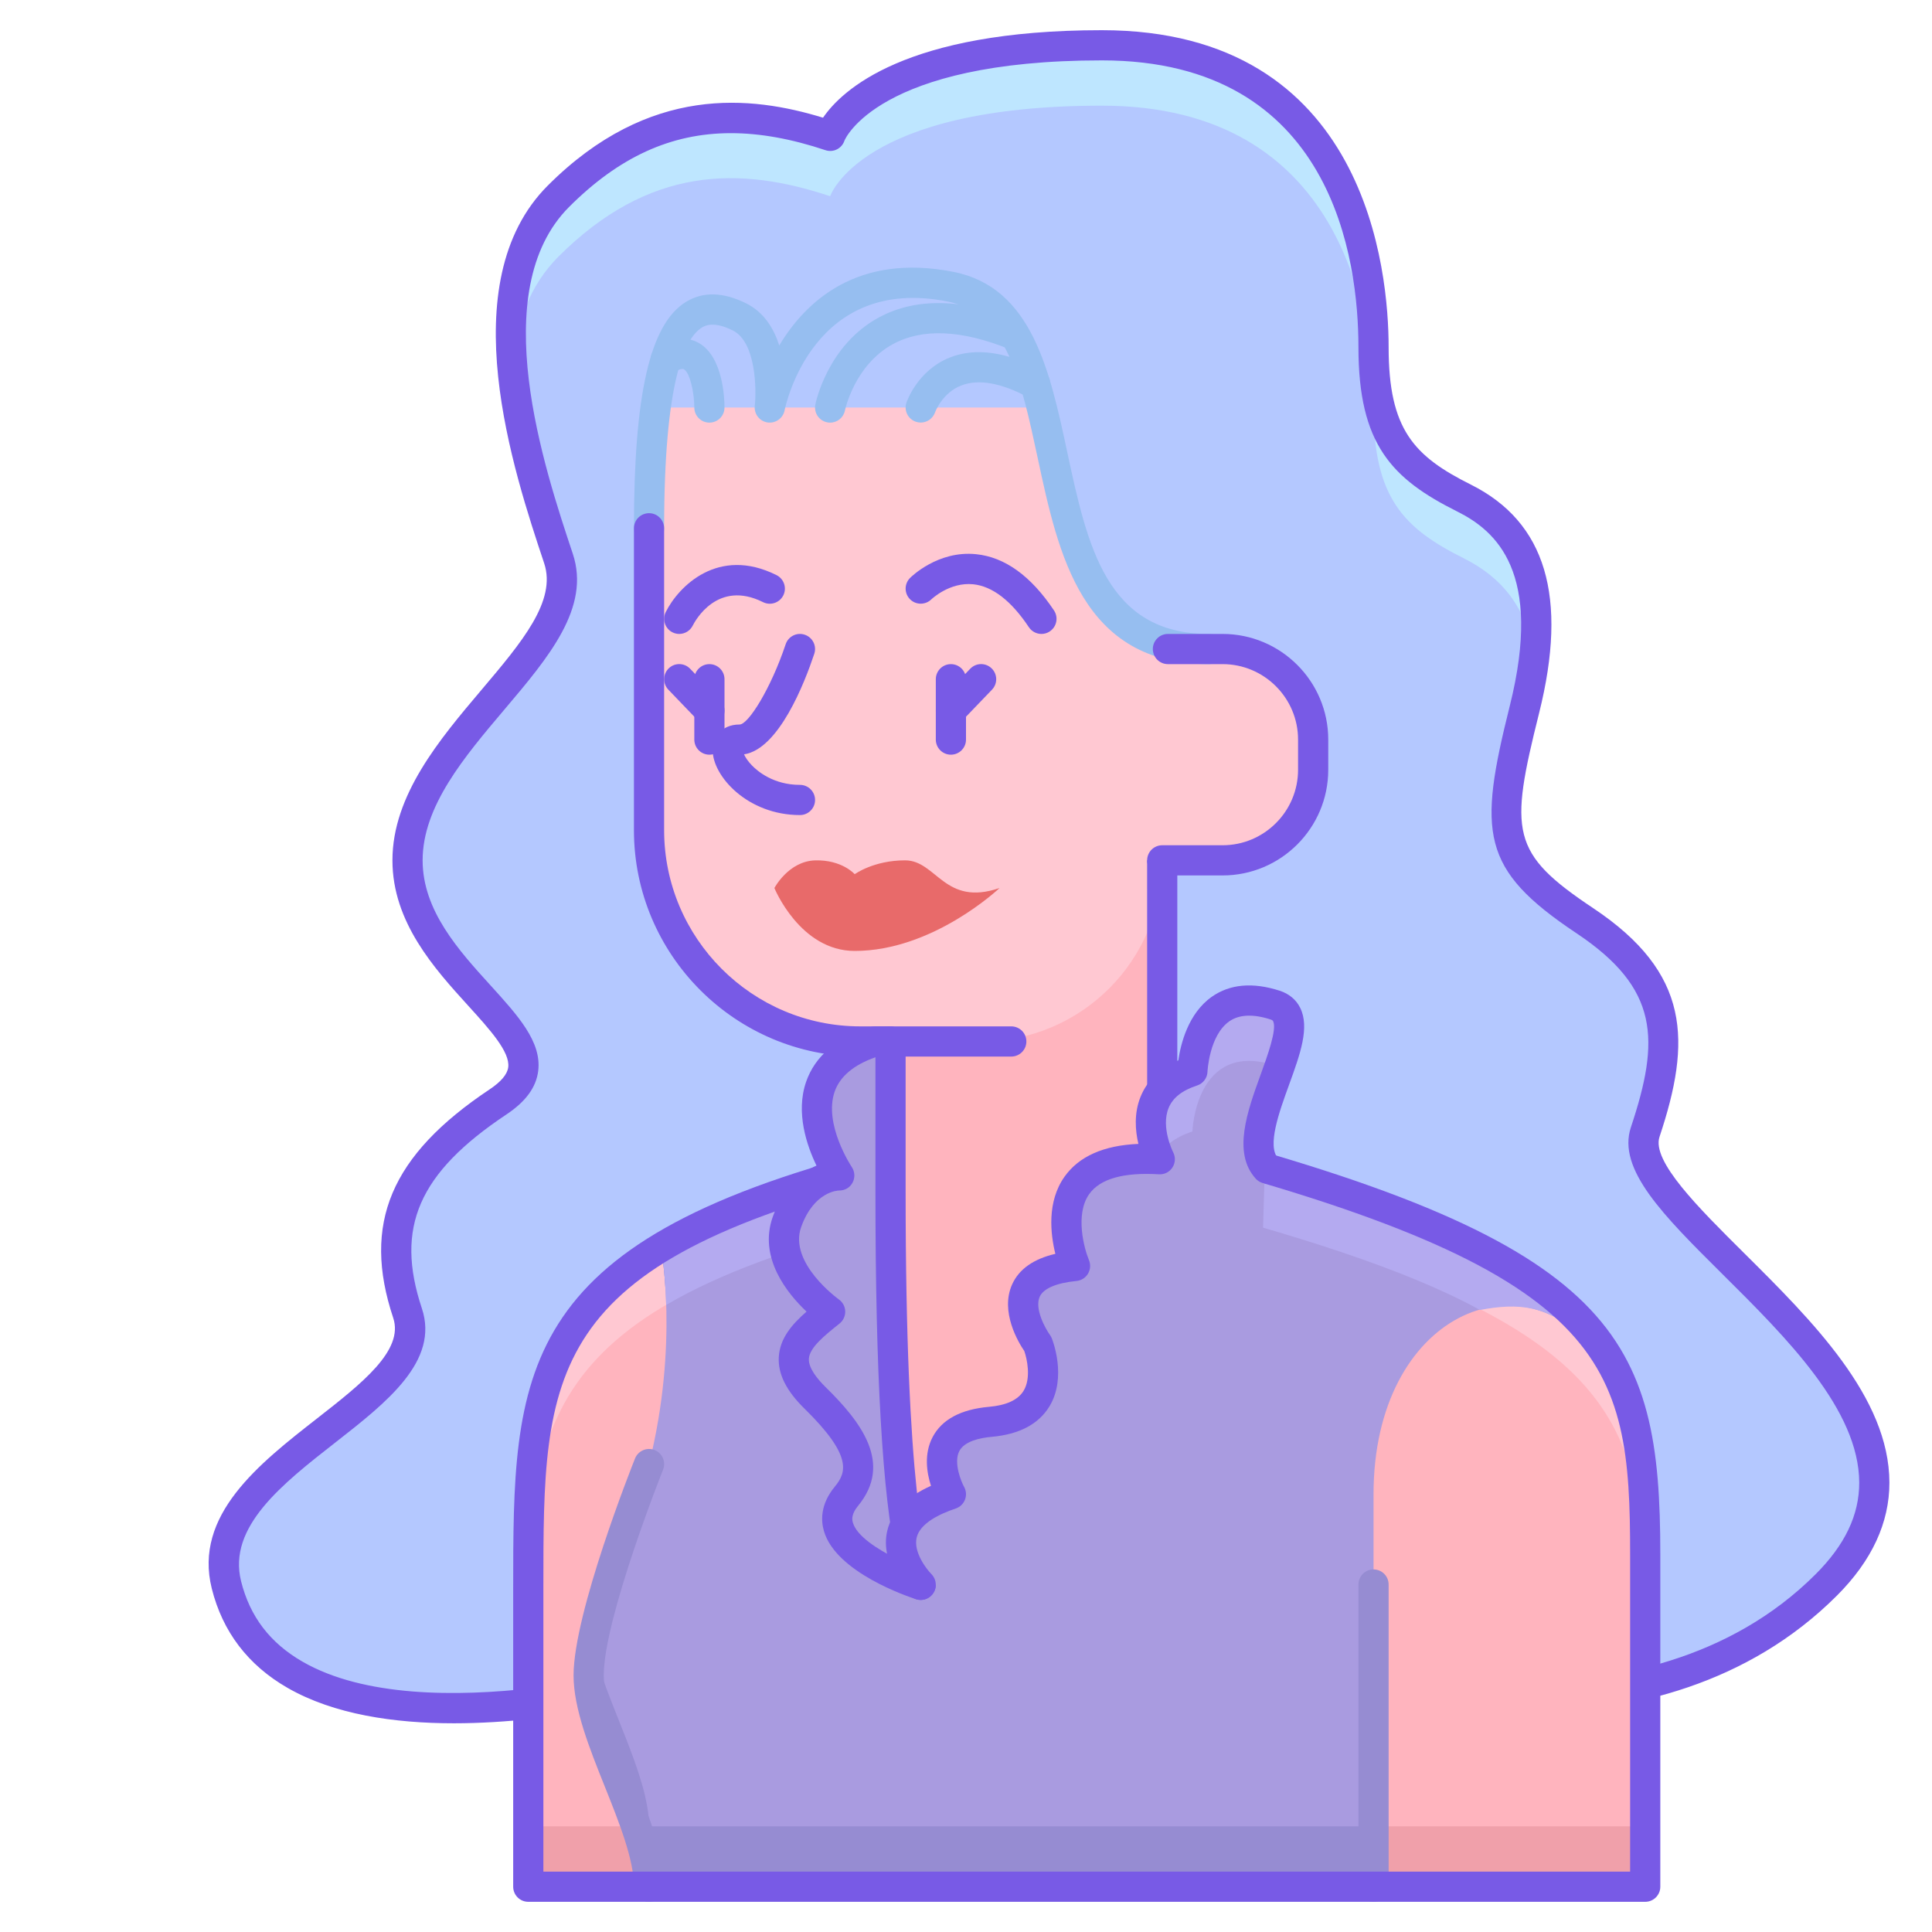 <svg enable-background="new 0 0 64 64" height="512" viewBox="0 0 64 64" width="512" xmlns="http://www.w3.org/2000/svg"><path d="m27.5 4.5s1-3 9-3 9 7 9 10 1 4 3 5 3 3 2 7-1 5 2 7 3 4 2 7 12 9 6 15-16 3-16 3h-22s-13.285 3.86-15-3c-1-4 7-6 6-9s0-5 3-7-3-4-3-8 6-7 5-10-3-9 0-12 6-3 9-2z" fill="#ffe885"/><path d="m27.5 4.5s1-3 9-3 9 7 9 10 1 4 3 5 3 3 2 7-1 5 2 7 3 4 2 7 12 9 6 15-16 3-16 3h-22s-13.285 3.86-15-3c-1-4 7-6 6-9s0-5 3-7-3-4-3-8 6-7 5-10-3-9 0-12 6-3 9-2z" fill="#b4c8ff"/><path d="m18.5 8.5c3-3 6-3 9-2 0 0 1-3 9-3s9 7 9 10 1 4 3 5c1.229.614 2.074 1.612 2.316 3.213.312-2.822-.643-4.377-2.316-5.213-2-1-3-2-3-5s-1-10-9-10-9 3-9 3c-3-1-6-1-9 2-1.405 1.405-1.707 3.469-1.535 5.574.137-1.366.582-2.621 1.535-3.574z" fill="#bee6ff"/><path d="m15.038 57.086c-1.976 0-3.978-.292-5.512-1.173-1.309-.752-2.153-1.859-2.511-3.292-.608-2.432 1.566-4.131 3.484-5.63 1.484-1.16 2.886-2.255 2.527-3.333-1.041-3.122-.084-5.387 3.197-7.574.378-.252.584-.499.613-.732.062-.507-.611-1.249-1.323-2.033-1.12-1.233-2.513-2.767-2.513-4.819 0-2.161 1.566-4.011 2.947-5.644 1.339-1.582 2.495-2.948 2.079-4.198-1.006-3.017-3.098-9.293.121-12.512 3.365-3.365 6.746-2.972 9.117-2.247.622-.911 2.727-2.899 9.236-2.899 8.815 0 9.5 8.037 9.5 10.5 0 2.73.84 3.611 2.724 4.553 2.484 1.242 3.224 3.718 2.261 7.568-.987 3.948-.948 4.636 1.792 6.463 3.231 2.154 3.252 4.408 2.197 7.574-.268.804 1.288 2.349 2.792 3.843 2.258 2.243 4.818 4.785 4.823 7.611.002 1.329-.582 2.587-1.735 3.741-5.937 5.939-15.425 3.434-16.425 3.147h-21.859c-.566.16-4.009 1.085-7.532 1.086zm9.175-52.675c-1.995 0-3.717.8-5.36 2.443-2.781 2.782-.821 8.662.121 11.488.595 1.783-.793 3.424-2.263 5.16-1.333 1.575-2.711 3.204-2.711 4.998 0 1.666 1.197 2.984 2.253 4.146.909 1.001 1.694 1.866 1.576 2.828-.067.544-.411 1.016-1.051 1.442-2.912 1.941-3.697 3.743-2.803 6.426.583 1.747-1.167 3.114-2.859 4.437-1.76 1.376-3.581 2.798-3.13 4.601.294 1.174.96 2.046 2.039 2.667 4.06 2.334 12.255-.002 12.336-.025.045-.015.092-.022.139-.022h22c.048 0 .097.007.144.021.097.029 9.789 2.839 15.503-2.875.972-.972 1.444-1.964 1.442-3.032-.004-2.412-2.407-4.798-4.528-6.904-1.955-1.942-3.5-3.476-3.035-4.869.965-2.896.941-4.596-1.803-6.426-3.184-2.123-3.261-3.323-2.208-7.537 1.108-4.432-.462-5.793-1.739-6.432-2.172-1.085-3.276-2.226-3.276-5.446 0-2.856-.828-9.5-8.5-9.5-7.432 0-8.517 2.631-8.526 2.658-.087.262-.367.405-.632.316-1.122-.374-2.158-.563-3.129-.563z" fill="#785ae6"/><path d="m38.5 28.5v9.254h.001c14.999 3.876 15.999 6.895 15.999 13.746v11h-37s0-5.505 0-9.818c0-7.182-.055-11.182 11.945-14.182v-4z" fill="#ffb4be"/><path d="m17.5 60.5v2h37s0-.611 0-2z" fill="#f0a0aa"/><path d="m38.501 37.754-.001 2h.001c14.999 3.876 15.999 6.895 15.999 13.746 0-.633 0-1.29 0-2 0-6.851-1-9.87-15.999-13.746z" fill="#ffc8d2"/><path d="m29.445 40.5v-2c-12 3-11.945 7-11.945 14.182v2c0-7.182-.055-11.182 11.945-14.182z" fill="#ffc8d2"/><path d="m53.001 44.973c-1.73-2.308-6.457-5.141-14.5-7.219h-.001v-5.325l-7.258.998-1.797 1.073v4c-3.381.845-5.804 1.77-7.542 2.823l-.003.029s.6 3.148-.4 7.148c0 0-2 5-2 7s2 5 2 7h24v-13c0-5.999 5.003-8.049 7.501-4.527z" fill="#a99be0"/><g fill="#968cd2"><path d="m22.069 41.228c-.054.032-.114.063-.166.095l-.003.029s.1.536.15 1.436c.03-.581.033-1.105.019-1.56z"/><path d="m19.623 54.433c-.075.403-.123.77-.123 1.067 0 2 2 5 2 7h24v-2h-24c0-1.709-1.453-4.145-1.877-6.067z"/><path d="m52.598 44.489c.139.15.276.305.403.484-.119-.159-.256-.321-.403-.484z"/><path d="m52.426 44.31c.057.06.118.12.172.179-.057-.062-.114-.123-.172-.179z"/></g><path d="m38.5 39.754c4.305 1.112 8.073 2.291 10.527 3.64 1.256-.238 2.277-.172 3.399.916-2.08-2.171-6.637-4.672-13.925-6.555h-.001z" fill="#b4aaf0"/><path d="m52.426 44.31c.057.06.118.12.172.179-.057-.062-.114-.123-.172-.179z" fill="#b4aaf0"/><path d="m52.598 44.489c.139.15.276.305.403.484-.119-.159-.256-.321-.403-.484z" fill="#b4aaf0"/><path d="m29.445 40.5v-2c-3.381.845-5.804 1.77-7.542 2.823l-.003.029s.133.71.168 1.876c1.726-1.013 4.099-1.908 7.377-2.728z" fill="#b4aaf0"/><path d="m29.445 34.5v16h9.055v-22.76z" fill="#ffb4be"/><path d="m21.5 13.5v14c0 3.866 3.134 7 7 7h4c3.314 0 6-2.686 6-6h2c1.657 0 3-1.343 3-3v-1c0-1.657-1.343-3-3-3h-2v-8z" fill="#ffc8d2"/><path d="m40.552 21.5c-6.948 0-4.052-11-9.052-12s-6 4-6 4 .265-2.368-1-3c-2-1-3 1-3 7h-2l2-8h18z" fill="#b4c8ff"/><path d="m27.5 14c-.033 0-.065-.003-.099-.01-.271-.054-.446-.317-.392-.588.016-.08.411-1.969 2.103-2.885 1.239-.671 2.81-.634 4.67.11.256.103.381.394.278.65-.104.256-.396.381-.65.278-1.57-.629-2.856-.683-3.822-.16-1.284.695-1.595 2.187-1.598 2.202-.047.239-.256.403-.49.403z" fill="#96bef0"/><path d="m30.5 13.998c-.053 0-.107-.009-.161-.027-.26-.089-.4-.369-.313-.629.014-.043.367-1.071 1.434-1.497.855-.341 1.889-.196 3.07.434.244.13.336.433.206.676-.129.243-.432.336-.676.206-.902-.481-1.649-.613-2.218-.391-.635.247-.866.885-.868.892-.073.206-.267.336-.474.336z" fill="#96bef0"/><path d="m23.5 14c-.275 0-.499-.223-.5-.499-.001-.508-.149-1.159-.344-1.269-.055-.03-.19.01-.347.104-.237.143-.544.065-.686-.171s-.065-.544.171-.686c.626-.377 1.082-.271 1.354-.118.811.459.852 1.863.852 2.139s-.224.499-.5.5z" fill="#96bef0"/><path d="m40.039 22c-4.201 0-4.978-3.625-5.663-6.823-.552-2.574-1.028-4.797-2.974-5.187-4.455-.891-5.375 3.424-5.412 3.608-.053.262-.305.435-.566.396-.265-.041-.45-.283-.421-.549.058-.525.047-2.111-.727-2.498-.652-.326-.937-.151-1.03-.093-.568.352-1.246 1.79-1.246 6.646 0 .276-.224.5-.5.5s-.5-.224-.5-.5c0-4.449.531-6.761 1.72-7.497.566-.35 1.24-.333 2.003.049.582.291.91.825 1.091 1.392.869-1.451 2.584-3.074 5.783-2.435 2.589.518 3.182 3.283 3.755 5.958.666 3.103 1.294 6.033 4.687 6.033.276 0 .5.224.5.5s-.224.5-.5.5z" fill="#96bef0"/><path d="m45.5 63c-.276 0-.5-.224-.5-.5v-10.011c0-.276.224-.5.5-.5s.5.224.5.5v10.011c0 .276-.224.5-.5.5z" fill="#968cd2"/><path d="m21.5 63c-.276 0-.5-.224-.5-.5 0-.904-.49-2.129-.964-3.314-.51-1.273-1.036-2.59-1.036-3.686 0-2.072 1.953-6.978 2.036-7.186.103-.257.396-.382.65-.279.256.103.381.394.279.65-.02.05-1.965 4.934-1.965 6.815 0 .904.49 2.129.964 3.314.51 1.273 1.036 2.59 1.036 3.686 0 .276-.224.5-.5.5z" fill="#968cd2"/><g fill="#785ae6"><path d="m40.5 29h-2c-.276 0-.5-.224-.5-.5s.224-.5.5-.5h2c1.378 0 2.5-1.122 2.5-2.5v-1c0-1.378-1.122-2.5-2.5-2.5h-1.811c-.276 0-.5-.224-.5-.5s.224-.5.5-.5h1.811c1.93 0 3.5 1.57 3.5 3.5v1c0 1.93-1.57 3.5-3.5 3.5z"/><path d="m23.5 25c-.276 0-.5-.224-.5-.5v-2c0-.276.224-.5.5-.5s.5.224.5.5v2c0 .276-.224.5-.5.5z"/><path d="m26.5 27c-1.739 0-2.892-1.292-2.892-2.146 0-.243.088-.461.249-.616.112-.109.315-.238.643-.238.289 0 1.034-1.186 1.526-2.658.087-.262.371-.405.632-.316.262.087.403.37.316.632-.321.964-1.173 3.155-2.327 3.331.042.094.123.223.258.363.188.195.719.648 1.595.648.276 0 .5.224.5.5s-.224.5-.5.5z"/><path d="m23.5 24.041c-.131 0-.262-.051-.36-.154l-1-1.041c-.191-.199-.185-.516.014-.707.198-.192.516-.186.707.014l1 1.041c.191.199.185.516-.014.707-.097.094-.222.14-.347.14z"/><path d="m54.5 63h-37c-.276 0-.5-.224-.5-.5v-9.817c0-7.188 0-11.497 11.944-14.572v-3.611c0-.276.224-.5.5-.5s.5.224.5.5v4c0 .229-.156.429-.379.485-11.565 2.891-11.565 6.47-11.565 13.598v9.417h36v-10.5c0-6.397-.632-9.388-15.624-13.262-.221-.057-.375-.256-.375-.484l-.001-9.254h1v8.868c14.612 3.821 16 6.936 16 14.132v11c0 .276-.224.5-.5.5z"/><path d="m33.5 35h-5c-4.136 0-7.5-3.364-7.5-7.5v-10c0-.276.224-.5.5-.5s.5.224.5.5v10c0 3.584 2.916 6.5 6.5 6.5h5c.276 0 .5.224.5.5s-.224.5-.5.5z"/><path d="m31.5 25c-.276 0-.5-.224-.5-.5v-2c0-.276.224-.5.5-.5s.5.224.5.5v2c0 .276-.224.5-.5.5z"/><path d="m31.5 24.041c-.125 0-.25-.046-.346-.14-.199-.191-.206-.508-.014-.707l1-1.041c.192-.2.508-.206.707-.014.199.191.206.508.014.707l-1 1.041c-.099.103-.23.154-.361.154z"/></g><path d="m25.653 29.417s.469-.894 1.356-.916 1.304.458 1.304.458.626-.459 1.669-.459 1.304 1.543 3.129.917c0 0-2.19 2.084-4.798 2.084-1.813 0-2.66-2.084-2.66-2.084z" fill="#e86a6a"/><path d="m34.5 21c-.162 0-.32-.078-.417-.223-.584-.876-1.204-1.355-1.841-1.422-.787-.081-1.385.495-1.391.5-.197.192-.514.19-.706-.005-.193-.195-.193-.509.001-.704.037-.037.924-.916 2.185-.788.954.095 1.823.722 2.584 1.864.153.23.091.54-.139.693-.084.058-.18.085-.276.085z" fill="#785ae6"/><path d="m22.5 21c-.075 0-.151-.017-.223-.053-.247-.124-.347-.424-.224-.671.423-.847 1.736-2.191 3.671-1.224.247.124.347.424.224.671-.125.247-.424.347-.671.224-1.508-.753-2.25.618-2.329.776-.089.176-.265.277-.448.277z" fill="#785ae6"/><path d="m30.5 52.5s-3.859-1.237-2.459-2.936c.786-.954.335-1.908-1.039-3.256-1.374-1.347-.484-2.069.499-2.855 0 0-1.992-1.403-1.43-2.975.561-1.572 1.733-1.539 1.733-1.539s-2.295-3.344 1.186-4.439h.51v5s0 11 1 13z" fill="#a99be0"/><path d="m30.5 53c-.051 0-.103-.008-.153-.024-.27-.086-2.65-.885-3.052-2.253-.103-.35-.124-.89.36-1.477.383-.466.595-1.014-1.003-2.581-.603-.59-.882-1.147-.854-1.702.032-.626.437-1.094.92-1.514-.637-.6-1.602-1.787-1.119-3.14.364-1.021.964-1.486 1.448-1.697-.319-.66-.696-1.755-.344-2.774.294-.852 1.012-1.462 2.135-1.815.049-.015.099-.023.15-.023h.512c.276 0 .5.224.5.5v5c0 9.822.663 12.207.947 12.776.09.18.063.396-.068.549-.096.113-.235.175-.379.175zm-2.711-13.562c-.025 0-.825.023-1.249 1.208-.426 1.192 1.231 2.387 1.248 2.399.128.091.207.237.211.394s-.065.307-.188.405c-.49.392-.997.796-1.016 1.17-.016.309.293.68.555.937 1.18 1.157 2.23 2.528 1.075 3.931-.222.27-.205.448-.172.559.129.438.799.876 1.446 1.192-.464-2.056-.699-6.123-.699-12.133v-4.477c-.723.254-1.178.638-1.352 1.142-.372 1.078.557 2.477.566 2.491.106.155.117.356.027.522-.089.165-.25.26-.452.26z" fill="#785ae6"/><path d="m41.906 38.405c-1.172-1.287 1.901-4.607.33-5.112-2.636-.847-2.735 2.189-2.735 2.189-2.23.73-1.082 2.919-1.082 2.919-4.419-.275-2.807 3.536-2.807 3.536-2.919.281-1.235 2.582-1.235 2.582s.954 2.358-1.572 2.582-1.305 2.399-1.305 2.399c-3 1-1 3-1 3h11z" fill="#a99be0"/><path d="m39.5 37.482s.099-3.037 2.735-2.189c.03.01.048.027.074.039.383-.962.655-1.804-.074-2.039-2.636-.847-2.735 2.189-2.735 2.189-1.931.632-1.33 2.355-1.133 2.807.202-.325.55-.616 1.133-.807z" fill="#b4aaf0"/><path d="m30.499 53c-.127 0-.255-.048-.353-.146-.042-.042-1.017-1.033-.754-2.146.147-.625.634-1.124 1.448-1.488-.14-.432-.24-1.057.056-1.618.306-.58.933-.916 1.865-.999.577-.051.963-.229 1.146-.53.257-.42.114-1.063.024-1.319-.188-.275-.811-1.299-.403-2.206.226-.504.707-.844 1.432-1.013-.162-.656-.286-1.724.304-2.556.478-.674 1.299-1.038 2.447-1.086-.104-.438-.151-1.013.072-1.562.217-.536.637-.94 1.251-1.206.076-.532.321-1.551 1.109-2.106.598-.42 1.353-.488 2.246-.201.313.101.549.298.683.571.318.649-.001 1.529-.371 2.548-.328.903-.735 2.026-.363 2.436.186.204.171.521-.033.706-.203.187-.519.171-.706-.033-.779-.855-.279-2.234.162-3.45.229-.632.544-1.499.413-1.767-.006-.013-.018-.036-.091-.06-.579-.186-1.038-.163-1.364.066-.662.467-.719 1.652-.719 1.664-.007.21-.144.394-.344.459-.498.163-.808.408-.946.749-.261.643.148 1.455.152 1.462.084.16.075.353-.023.504s-.259.237-.451.227c-1.17-.069-1.945.147-2.306.655-.477.67-.168 1.807-.009 2.188.061.146.049.314-.032.45s-.223.226-.381.241c-.663.064-1.095.249-1.218.521-.181.401.194 1.067.34 1.269.023.033.044.069.059.106.021.052.513 1.294-.08 2.263-.358.585-1.001.923-1.911 1.004-.394.035-.899.145-1.07.469-.205.389.071 1.035.156 1.187.073.13.084.286.03.425s-.167.247-.308.294c-.526.176-1.178.485-1.292.961-.114.472.314 1.035.489 1.212.193.196.192.512-.003.706-.098.1-.226.149-.353.149z" fill="#785ae6"/></svg>